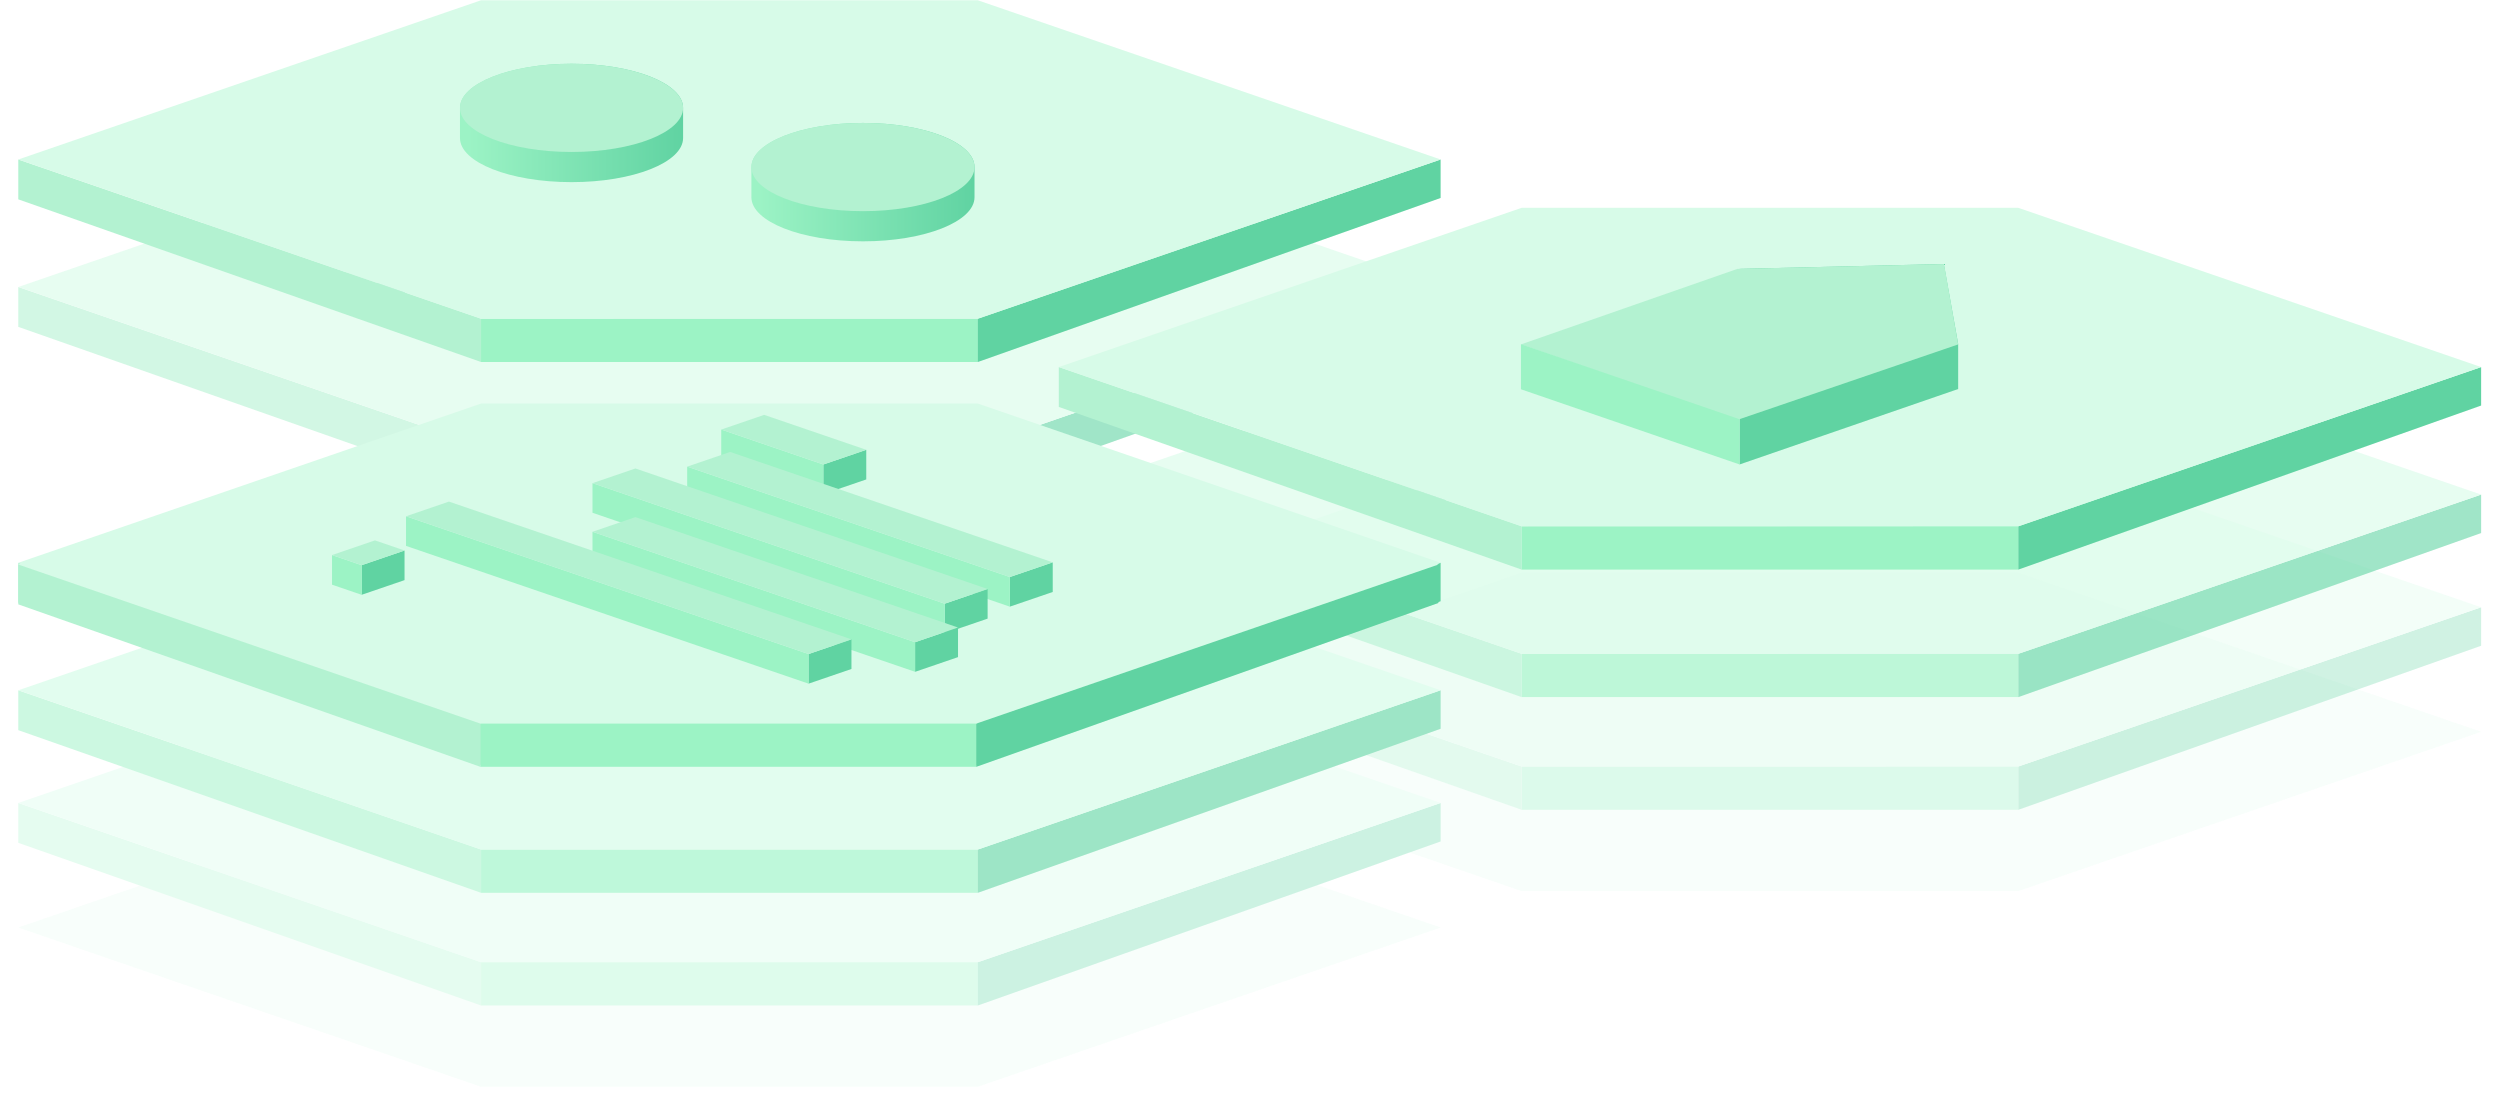 <svg xmlns="http://www.w3.org/2000/svg" width="547" height="243" viewBox="0 0 547 243">
  <defs>
    <filter id="3-replace-insurance-a" width="104.4%" height="119.5%" x="-2.2%" y="-9.8%" filterUnits="objectBoundingBox">
      <feGaussianBlur in="SourceGraphic" stdDeviation="2.265"/>
    </filter>
    <filter id="3-replace-insurance-b" width="104.4%" height="119.5%" x="-2.2%" y="-9.8%" filterUnits="objectBoundingBox">
      <feGaussianBlur in="SourceGraphic" stdDeviation="2.265"/>
    </filter>
    <linearGradient id="3-replace-insurance-c" x1="3.503%" y1="58.499%" y2="58.499%">
      <stop offset="0%" stop-color="#9CF3C5"/>
      <stop offset="100%" stop-color="#60D3A2"/>
    </linearGradient>
  </defs>
  <g fill="none" fill-rule="evenodd" transform="translate(4)">
    <g opacity=".596" transform="translate(0 27.9)">
      <polygon fill="#9CF3C5" points="101.248 79.207 209.963 79.207 209.963 69.703 101.248 69.722"/>
      <polygon fill="#B3F2D1" points="101.26 79.209 0 43.619 0 34.895 101.26 69.735"/>
      <path fill="#616161" d="M108.685,34.895 L209.945,69.735 L108.685,34.895 Z"/>
      <polygon fill="#60D3A2" points="209.945 79.209 311.205 43.317 311.205 34.895 209.945 69.735"/>
      <path fill="#D7FBE8" d="M101.264,0.056 L209.941,0.056 L311.205,34.895 L209.948,69.734 L101.26,69.739 L0,34.895 L101.26,0.055 Z"/>
      <polygon fill="#60D3A2" points="75.24 41.525 84.645 38.307 84.645 31.819 75.24 35.036"/>
      <polygon fill="#9CF3C5" points="75.24 41.525 68.754 39.306 68.754 32.817 75.24 35.036"/>
      <polygon fill="#B3F2D1" points="78.159 29.6 68.754 32.817 75.24 35.036 84.645 31.819"/>
    </g>
    <polygon fill="#9CF3C5" points="101.248 79.207 209.963 79.207 209.963 69.703 101.248 69.722"/>
    <polygon fill="#B3F2D1" points="101.26 79.209 0 43.619 0 34.895 101.26 69.735"/>
    <path fill="#616161" d="M108.685,34.895 L209.945,69.735 L108.685,34.895 Z"/>
    <polygon fill="#60D3A2" points="209.945 79.209 311.205 43.317 311.205 34.895 209.945 69.735"/>
    <path fill="#D7FBE8" d="M101.264,0.056 L209.941,0.056 L311.205,34.895 L209.948,69.734 L101.26,69.739 L0,34.895 L101.26,0.055 Z"/>
    <g transform="translate(227.666 45.418)">
      <g opacity=".184" transform="translate(0 79.805)">
        <path fill="#D7FBE8" d="M101.264,0.056 L209.941,0.056 L311.205,34.895 L209.948,69.734 L101.26,69.739 L0,34.895 L101.26,0.055 Z" filter="url(#3-replace-insurance-a)"/>
      </g>
      <g opacity=".297" transform="translate(0 52.555)">
        <polygon fill="#9CF3C5" points="101.248 79.207 209.963 79.207 209.963 69.703 101.248 69.722"/>
        <polygon fill="#B3F2D1" points="101.26 79.209 0 43.619 0 34.895 101.26 69.735"/>
        <path fill="#616161" d="M108.685,34.895 L209.945,69.735 L108.685,34.895 Z"/>
        <polygon fill="#60D3A2" points="209.945 79.209 311.205 43.317 311.205 34.895 209.945 69.735"/>
        <path fill="#D7FBE8" d="M101.264,0.056 L209.941,0.056 L311.205,34.895 L209.948,69.734 L101.26,69.739 L0,34.895 L101.26,0.055 Z"/>
      </g>
      <g opacity=".596" transform="translate(0 27.9)">
        <polygon fill="#9CF3C5" points="101.248 79.207 209.963 79.207 209.963 69.703 101.248 69.722"/>
        <polygon fill="#B3F2D1" points="101.26 79.209 0 43.619 0 34.895 101.26 69.735"/>
        <path fill="#616161" d="M108.685,34.895 L209.945,69.735 L108.685,34.895 Z"/>
        <polygon fill="#60D3A2" points="209.945 79.209 311.205 43.317 311.205 34.895 209.945 69.735"/>
        <path fill="#D7FBE8" d="M101.264,0.056 L209.941,0.056 L311.205,34.895 L209.948,69.734 L101.26,69.739 L0,34.895 L101.26,0.055 Z"/>
        <polygon fill="#60D3A2" points="75.24 41.525 84.645 38.307 84.645 31.819 75.24 35.036"/>
        <polygon fill="#9CF3C5" points="75.24 41.525 68.754 39.306 68.754 32.817 75.24 35.036"/>
        <polygon fill="#B3F2D1" points="78.159 29.6 68.754 32.817 75.24 35.036 84.645 31.819"/>
      </g>
      <polygon fill="#9CF3C5" points="101.248 79.207 209.963 79.207 209.963 69.703 101.248 69.722"/>
      <polygon fill="#B3F2D1" points="101.26 79.209 0 43.619 0 34.895 101.26 69.735"/>
      <path fill="#616161" d="M108.685,34.895 L209.945,69.735 L108.685,34.895 Z"/>
      <polygon fill="#60D3A2" points="209.945 79.209 311.205 43.317 311.205 34.895 209.945 69.735"/>
      <path fill="#D7FBE8" d="M101.264,0.056 L209.941,0.056 L311.205,34.895 L209.948,69.734 L101.26,69.739 L0,34.895 L101.26,0.055 Z"/>
    </g>
    <g transform="translate(0 88.24)">
      <g opacity=".184" transform="translate(0 79.805)">
        <path fill="#D7FBE8" d="M101.264,0.056 L209.941,0.056 L311.205,34.895 L209.948,69.734 L101.26,69.739 L0,34.895 L101.26,0.055 Z" filter="url(#3-replace-insurance-b)"/>
      </g>
      <g transform="translate(0 52.555)">
        <polygon fill="#DEFCEC" points="101.248 79.207 209.963 79.207 209.963 69.703 101.248 69.722"/>
        <polygon fill="#E5FCF0" points="101.26 79.209 0 43.619 0 34.895 101.26 69.735"/>
        <path fill="#616161" d="M108.685,34.895 L209.945,69.735 L108.685,34.895 Z"/>
        <polygon fill="#CCF2E2" points="209.945 79.209 311.205 43.317 311.205 34.895 209.945 69.735"/>
        <path fill="#F0FEF7" d="M101.264,0.056 L209.941,0.056 L311.205,34.895 L209.948,69.734 L101.26,69.739 L0,34.895 L101.26,0.055 Z"/>
      </g>
      <g transform="translate(0 27.9)">
        <polygon fill="#BEF8DA" points="101.248 79.207 209.963 79.207 209.963 69.703 101.248 69.722"/>
        <polygon fill="#CCF8E1" points="101.26 79.209 0 43.619 0 34.895 101.26 69.735"/>
        <path fill="#616161" d="M108.685,34.895 L209.945,69.735 L108.685,34.895 Z"/>
        <polygon fill="#9DE5C6" points="209.945 79.209 311.205 43.317 311.205 34.895 209.945 69.735"/>
        <path fill="#E2FDEF" d="M101.264,0.056 L209.941,0.056 L311.205,34.895 L209.948,69.734 L101.26,69.739 L0,34.895 L101.26,0.055 Z"/>
        <polygon fill="#60D3A2" points="75.24 41.525 84.645 38.307 84.645 31.819 75.24 35.036"/>
        <polygon fill="#9CF3C5" points="75.24 41.525 68.754 39.306 68.754 32.817 75.24 35.036"/>
        <polygon fill="#B3F2D1" points="78.159 29.6 68.754 32.817 75.24 35.036 84.645 31.819"/>
      </g>
      <polygon fill="#9CF3C5" points="101.248 79.207 209.963 79.207 209.963 69.703 101.248 69.722"/>
      <polygon fill="#B3F2D1" points="101.26 79.209 0 43.619 0 34.895 101.26 69.735"/>
      <path fill="#616161" d="M108.685,34.895 L209.945,69.735 L108.685,34.895 Z"/>
      <polygon fill="#60D3A2" points="209.945 79.209 311.205 43.317 311.205 34.895 209.945 69.735"/>
      <path fill="#D7FBE8" d="M101.264,0.056 L209.941,0.056 L311.205,34.895 L209.948,69.734 L101.26,69.739 L0,34.895 L101.26,0.055 Z"/>
    </g>
    <g transform="translate(96.642 13.948)">
      <path fill="url(#3-replace-insurance-c)" d="M0,16.229 C0,12.782 0,10.59 0,9.652 C0,4.321 10.929,0 24.41,0 C37.891,0 48.819,4.321 48.819,9.652 C48.819,10.745 48.819,12.937 48.819,16.229 C48.819,16.237 48.819,16.244 48.819,16.252 C48.819,21.583 37.891,25.904 24.41,25.904 C10.929,25.904 0,21.583 0,16.252 C0,16.244 2.26697775e-05,16.237 6.79843078e-05,16.229 Z"/>
      <ellipse cx="24.41" cy="9.652" fill="#B3F2D1" rx="24.41" ry="9.652"/>
    </g>
    <g transform="translate(160.406 26.9)">
      <path fill="url(#3-replace-insurance-c)" d="M0,16.229 C0,12.782 0,10.59 0,9.652 C0,4.321 10.929,0 24.41,0 C37.891,0 48.819,4.321 48.819,9.652 C48.819,10.745 48.819,12.937 48.819,16.229 C48.819,16.237 48.819,16.244 48.819,16.252 C48.819,21.583 37.891,25.904 24.41,25.904 C10.929,25.904 0,21.583 0,16.252 C0,16.244 2.26697775e-05,16.237 6.79843078e-05,16.229 Z"/>
      <ellipse cx="24.41" cy="9.652" fill="#B3F2D1" rx="24.41" ry="9.652"/>
    </g>
    <g transform="translate(328.782 56.79)">
      <polygon fill="#60D3A2" points="47.833 34.984 47.833 2.04 92.527 .975 95.666 18.481 95.666 28.326 47.833 44.834"/>
      <polygon fill="#B3F2D1" points="0 18.566 47.345 2.045 92.565 .971 95.667 18.566 47.345 35.087"/>
      <polygon fill="#9CF3C5" points="0 18.518 47.833 34.939 47.833 44.834 0 28.382"/>
    </g>
    <g transform="translate(0 88.672)">
      <polygon fill="#9CF3C5" points="101.089 79.107 209.634 79.107 209.634 69.615 101.089 69.634"/>
      <polygon fill="#B3F2D1" points="101.101 79.109 0 43.564 0 34.851 101.101 69.647"/>
      <path fill="#616161" d="M108.515,34.851 L209.615,69.647 L108.515,34.851 Z"/>
      <polygon fill="#60D3A2" points="209.615 79.109 310.716 43.263 310.716 34.851 209.615 69.647"/>
      <path fill="#D7FBE8" d="M101.105,0.056 L209.611,0.056 L310.716,34.851 L209.618,69.647 L101.101,69.651 L0,34.851 L101.101,0.055 Z"/>
      <polygon fill="#60D3A2" points="176.148 19.44 185.538 16.227 185.538 9.746 176.148 12.96"/>
      <polygon fill="#9CF3C5" points="176.148 19.44 153.805 11.794 153.805 5.314 176.148 12.96"/>
      <polygon fill="#B3F2D1" points="163.196 2.1 153.805 5.314 176.148 12.96 185.538 9.746"/>
      <polygon fill="#60D3A2" points="216.946 44.064 226.337 40.851 226.337 34.371 216.946 37.584"/>
      <polygon fill="#9CF3C5" points="216.946 44.064 146.358 19.907 146.358 13.427 216.946 37.584"/>
      <polygon fill="#B3F2D1" points="155.748 10.213 146.358 13.427 216.946 37.584 226.337 34.371"/>
      <polygon fill="#60D3A2" points="202.699 49.896 212.089 46.683 212.089 40.203 202.699 43.416"/>
      <polygon fill="#9CF3C5" points="202.699 49.896 125.635 23.522 125.635 17.042 202.699 43.416"/>
      <polygon fill="#B3F2D1" points="135.025 13.829 125.635 17.042 202.699 43.416 212.089 40.203"/>
      <polygon fill="#60D3A2" points="196.223 58.321 205.613 55.107 205.613 48.627 196.223 51.841"/>
      <polygon fill="#9CF3C5" points="196.223 58.321 125.635 34.163 125.635 27.683 196.223 51.841"/>
      <polygon fill="#B3F2D1" points="135.025 24.469 125.635 27.683 196.223 51.841 205.613 48.627"/>
      <polygon fill="#60D3A2" points="172.91 60.913 182.3 57.699 182.3 51.219 172.91 54.433"/>
      <polygon fill="#9CF3C5" points="172.91 60.913 84.836 30.771 84.836 24.291 172.91 54.433"/>
      <polygon fill="#B3F2D1" points="94.226 21.077 84.836 24.291 172.91 54.433 182.3 51.219"/>
      <polygon fill="#60D3A2" points="75.122 41.472 84.512 38.259 84.512 31.779 75.122 34.992"/>
      <polygon fill="#9CF3C5" points="75.122 41.472 68.646 39.256 68.646 32.776 75.122 34.992"/>
      <polygon fill="#B3F2D1" points="78.036 29.562 68.646 32.776 75.122 34.992 84.512 31.779"/>
    </g>
  </g>
</svg>
